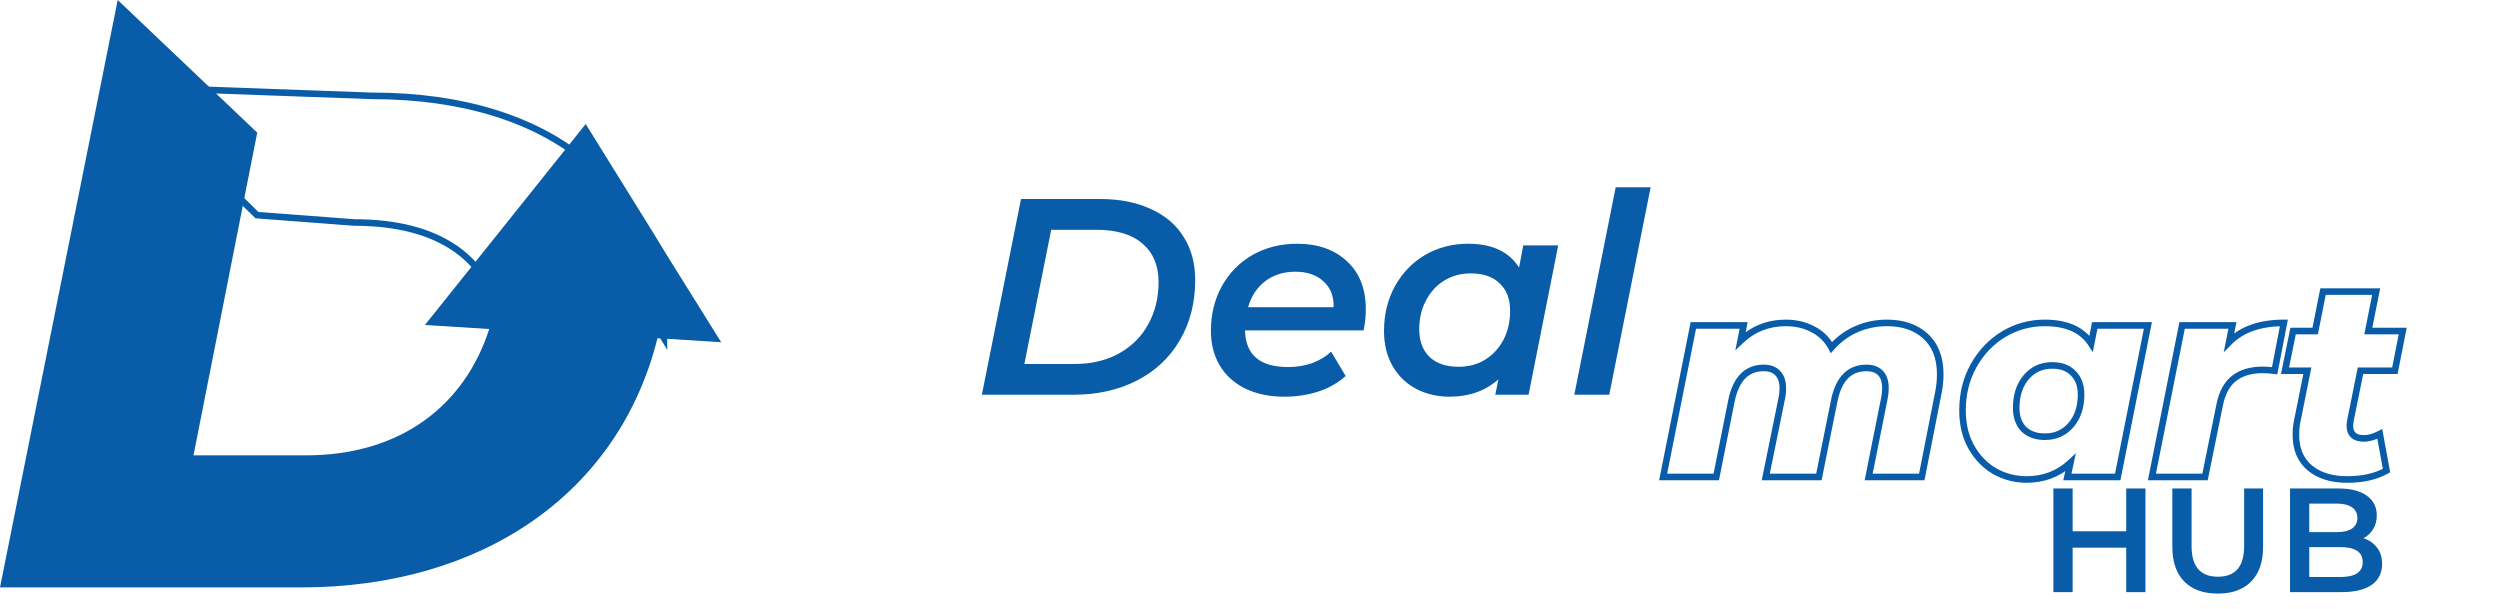 <svg width="152" height="37" viewBox="0 0 152 37" fill="none" xmlns="http://www.w3.org/2000/svg">
<g filter="url(#filter0_d_206_33)">
<path d="M114.736 14.633C115.711 14.633 116.493 14.905 117.082 15.449C117.671 15.993 117.966 16.764 117.966 17.761C117.966 18.135 117.926 18.515 117.847 18.9L116.844 24H113.614L114.566 19.24C114.611 19.025 114.634 18.809 114.634 18.594C114.634 18.186 114.532 17.88 114.328 17.676C114.135 17.472 113.852 17.37 113.478 17.37C112.447 17.37 111.795 18.033 111.523 19.359L110.588 24H107.358L108.327 19.24C108.372 19.047 108.395 18.838 108.395 18.611C108.395 18.203 108.293 17.897 108.089 17.693C107.896 17.478 107.613 17.37 107.239 17.37C106.196 17.37 105.539 18.044 105.267 19.393L104.349 24H101.119L102.955 14.786H106.015L105.828 15.721C106.587 14.996 107.505 14.633 108.582 14.633C109.194 14.633 109.744 14.763 110.231 15.024C110.718 15.273 111.092 15.642 111.353 16.129C111.784 15.642 112.282 15.273 112.849 15.024C113.427 14.763 114.056 14.633 114.736 14.633ZM130.592 14.786L128.756 24H125.696L125.883 23.133C125.147 23.813 124.257 24.153 123.214 24.153C122.534 24.153 121.894 23.989 121.293 23.66C120.704 23.32 120.228 22.833 119.865 22.198C119.503 21.563 119.321 20.815 119.321 19.954C119.321 18.957 119.542 18.056 119.984 17.251C120.438 16.435 121.044 15.795 121.803 15.33C122.574 14.865 123.413 14.633 124.319 14.633C125.657 14.633 126.597 15.052 127.141 15.891L127.362 14.786H130.592ZM124.336 21.552C124.982 21.552 125.509 21.314 125.917 20.838C126.325 20.362 126.529 19.744 126.529 18.985C126.529 18.441 126.371 18.01 126.053 17.693C125.747 17.376 125.322 17.217 124.778 17.217C124.132 17.217 123.605 17.455 123.197 17.931C122.789 18.407 122.585 19.03 122.585 19.801C122.585 20.345 122.738 20.776 123.044 21.093C123.362 21.399 123.792 21.552 124.336 21.552ZM135.528 15.806C136.298 15.024 137.409 14.633 138.86 14.633L138.299 17.54C138.015 17.506 137.772 17.489 137.568 17.489C136.842 17.489 136.259 17.665 135.817 18.016C135.386 18.356 135.097 18.9 134.95 19.648L134.066 24H130.836L132.672 14.786H135.732L135.528 15.806ZM142.906 20.566C142.883 20.725 142.872 20.827 142.872 20.872C142.872 21.393 143.155 21.654 143.722 21.654C144.028 21.654 144.351 21.563 144.691 21.382L145.099 23.609C144.464 23.972 143.665 24.153 142.702 24.153C141.75 24.153 140.99 23.915 140.424 23.439C139.868 22.963 139.591 22.3 139.591 21.45C139.591 21.121 139.619 20.832 139.676 20.583L140.288 17.54H138.928L139.421 15.126H140.764L141.24 12.729H144.47L143.994 15.126H146.085L145.609 17.54H143.518L142.906 20.566Z" fill="white"/>
<path d="M117.082 15.449L117.218 15.302L117.218 15.302L117.082 15.449ZM117.847 18.9L117.651 18.86L117.651 18.861L117.847 18.9ZM116.844 24V24.2H117.008L117.04 24.039L116.844 24ZM113.614 24L113.418 23.961L113.37 24.2H113.614V24ZM114.566 19.24L114.37 19.199L114.37 19.201L114.566 19.24ZM114.328 17.676L114.182 17.813L114.186 17.817L114.328 17.676ZM111.523 19.359L111.327 19.319L111.327 19.32L111.523 19.359ZM110.588 24V24.2H110.752L110.784 24.04L110.588 24ZM107.358 24L107.162 23.96L107.113 24.2H107.358V24ZM108.327 19.24L108.132 19.194L108.131 19.2L108.327 19.24ZM108.089 17.693L107.94 17.827L107.947 17.834L108.089 17.693ZM105.267 19.393L105.071 19.354L105.071 19.354L105.267 19.393ZM104.349 24V24.2H104.513L104.545 24.039L104.349 24ZM101.119 24L100.923 23.961L100.875 24.2H101.119V24ZM102.955 14.786V14.586H102.791L102.759 14.747L102.955 14.786ZM106.015 14.786L106.211 14.825L106.259 14.586H106.015V14.786ZM105.828 15.721L105.632 15.682L105.507 16.304L105.966 15.866L105.828 15.721ZM110.231 15.024L110.137 15.2L110.14 15.202L110.231 15.024ZM111.353 16.129L111.177 16.223L111.312 16.477L111.503 16.261L111.353 16.129ZM112.849 15.024L112.929 15.207L112.931 15.206L112.849 15.024ZM114.736 14.833C115.672 14.833 116.401 15.093 116.946 15.596L117.218 15.302C116.584 14.717 115.749 14.433 114.736 14.433V14.833ZM116.946 15.596C117.485 16.093 117.766 16.805 117.766 17.761H118.166C118.166 16.722 117.857 15.893 117.218 15.302L116.946 15.596ZM117.766 17.761C117.766 18.121 117.728 18.487 117.651 18.86L118.043 18.94C118.125 18.542 118.166 18.149 118.166 17.761H117.766ZM117.651 18.861L116.648 23.961L117.04 24.039L118.043 18.939L117.651 18.861ZM116.844 23.8H113.614V24.2H116.844V23.8ZM113.81 24.039L114.762 19.279L114.37 19.201L113.418 23.961L113.81 24.039ZM114.762 19.281C114.81 19.053 114.834 18.823 114.834 18.594H114.434C114.434 18.795 114.413 18.997 114.37 19.199L114.762 19.281ZM114.834 18.594C114.834 18.155 114.724 17.789 114.469 17.535L114.186 17.817C114.34 17.971 114.434 18.217 114.434 18.594H114.834ZM114.473 17.539C114.231 17.283 113.888 17.17 113.478 17.17V17.57C113.816 17.57 114.039 17.661 114.182 17.813L114.473 17.539ZM113.478 17.17C112.915 17.17 112.441 17.353 112.073 17.727C111.71 18.096 111.467 18.634 111.327 19.319L111.719 19.399C111.85 18.758 112.069 18.302 112.358 18.007C112.642 17.719 113.009 17.57 113.478 17.57V17.17ZM111.327 19.32L110.392 23.96L110.784 24.04L111.719 19.398L111.327 19.32ZM110.588 23.8H107.358V24.2H110.588V23.8ZM107.554 24.04L108.523 19.28L108.131 19.2L107.162 23.96L107.554 24.04ZM108.522 19.286C108.571 19.076 108.595 18.851 108.595 18.611H108.195C108.195 18.824 108.174 19.018 108.132 19.194L108.522 19.286ZM108.595 18.611C108.595 18.172 108.485 17.806 108.23 17.552L107.947 17.834C108.101 17.988 108.195 18.234 108.195 18.611H108.595ZM108.238 17.56C107.997 17.29 107.652 17.17 107.239 17.17V17.57C107.574 17.57 107.796 17.665 107.94 17.826L108.238 17.56ZM107.239 17.17C106.67 17.17 106.191 17.356 105.821 17.736C105.455 18.111 105.211 18.658 105.071 19.354L105.463 19.433C105.595 18.779 105.815 18.315 106.107 18.015C106.394 17.721 106.765 17.57 107.239 17.57V17.17ZM105.071 19.354L104.153 23.961L104.545 24.039L105.463 19.432L105.071 19.354ZM104.349 23.8H101.119V24.2H104.349V23.8ZM101.315 24.039L103.151 14.825L102.759 14.747L100.923 23.961L101.315 24.039ZM102.955 14.986H106.015V14.586H102.955V14.986ZM105.819 14.747L105.632 15.682L106.024 15.76L106.211 14.825L105.819 14.747ZM105.966 15.866C106.687 15.177 107.555 14.833 108.582 14.833V14.433C107.455 14.433 106.487 14.815 105.69 15.576L105.966 15.866ZM108.582 14.833C109.165 14.833 109.681 14.957 110.137 15.2L110.325 14.848C109.806 14.57 109.223 14.433 108.582 14.433V14.833ZM110.14 15.202C110.59 15.433 110.935 15.772 111.177 16.223L111.529 16.035C111.25 15.512 110.846 15.114 110.322 14.846L110.14 15.202ZM111.503 16.261C111.915 15.795 112.391 15.444 112.929 15.207L112.768 14.841C112.174 15.102 111.652 15.489 111.203 15.997L111.503 16.261ZM112.931 15.206C113.481 14.958 114.082 14.833 114.736 14.833V14.433C114.03 14.433 113.372 14.569 112.767 14.842L112.931 15.206ZM130.592 14.786L130.789 14.825L130.836 14.586H130.592V14.786ZM128.756 24V24.2H128.92L128.953 24.039L128.756 24ZM125.696 24L125.501 23.958L125.449 24.2H125.696V24ZM125.883 23.133L126.079 23.175L126.212 22.557L125.748 22.986L125.883 23.133ZM121.293 23.66L121.193 23.833L121.197 23.835L121.293 23.66ZM119.865 22.198L120.039 22.099L120.039 22.099L119.865 22.198ZM119.984 17.251L119.81 17.154L119.809 17.155L119.984 17.251ZM121.803 15.33L121.7 15.159L121.699 15.159L121.803 15.33ZM127.141 15.891L126.974 16L127.241 16.412L127.337 15.93L127.141 15.891ZM127.362 14.786V14.586H127.198L127.166 14.747L127.362 14.786ZM125.917 20.838L126.069 20.968L126.069 20.968L125.917 20.838ZM126.053 17.693L125.909 17.832L125.912 17.834L126.053 17.693ZM123.197 17.931L123.349 18.061L123.349 18.061L123.197 17.931ZM123.044 21.093L122.9 21.232L122.906 21.237L123.044 21.093ZM130.396 14.747L128.56 23.961L128.953 24.039L130.789 14.825L130.396 14.747ZM128.756 23.8H125.696V24.2H128.756V23.8ZM125.892 24.042L126.079 23.175L125.688 23.091L125.501 23.958L125.892 24.042ZM125.748 22.986C125.05 23.631 124.209 23.953 123.214 23.953V24.353C124.305 24.353 125.244 23.995 126.019 23.28L125.748 22.986ZM123.214 23.953C122.568 23.953 121.961 23.797 121.389 23.485L121.197 23.835C121.827 24.18 122.501 24.353 123.214 24.353V23.953ZM121.393 23.487C120.837 23.166 120.385 22.705 120.039 22.099L119.692 22.297C120.071 22.96 120.571 23.474 121.193 23.833L121.393 23.487ZM120.039 22.099C119.696 21.499 119.521 20.787 119.521 19.954H119.121C119.121 20.844 119.309 21.627 119.692 22.297L120.039 22.099ZM119.521 19.954C119.521 18.987 119.735 18.12 120.16 17.347L119.809 17.155C119.349 17.991 119.121 18.926 119.121 19.954H119.521ZM120.159 17.348C120.597 16.561 121.179 15.946 121.908 15.501L121.699 15.159C120.909 15.643 120.279 16.309 119.81 17.154L120.159 17.348ZM121.907 15.501C122.646 15.056 123.449 14.833 124.319 14.833V14.433C123.377 14.433 122.502 14.675 121.7 15.159L121.907 15.501ZM124.319 14.833C125.614 14.833 126.478 15.236 126.974 16L127.309 15.782C126.716 14.868 125.699 14.433 124.319 14.433V14.833ZM127.337 15.93L127.558 14.825L127.166 14.747L126.945 15.852L127.337 15.93ZM127.362 14.986H130.592V14.586H127.362V14.986ZM124.336 21.752C125.039 21.752 125.622 21.49 126.069 20.968L125.766 20.708C125.397 21.138 124.926 21.352 124.336 21.352V21.752ZM126.069 20.968C126.515 20.449 126.729 19.782 126.729 18.985H126.329C126.329 19.707 126.136 20.275 125.766 20.708L126.069 20.968ZM126.729 18.985C126.729 18.4 126.557 17.914 126.195 17.552L125.912 17.834C126.184 18.107 126.329 18.482 126.329 18.985H126.729ZM126.197 17.554C125.845 17.189 125.363 17.017 124.778 17.017V17.417C125.282 17.417 125.65 17.562 125.909 17.832L126.197 17.554ZM124.778 17.017C124.076 17.017 123.493 17.279 123.046 17.801L123.349 18.061C123.718 17.631 124.189 17.417 124.778 17.417V17.017ZM123.046 17.801C122.6 18.321 122.385 18.994 122.385 19.801H122.785C122.785 19.067 122.979 18.493 123.349 18.061L123.046 17.801ZM122.385 19.801C122.385 20.384 122.55 20.869 122.9 21.232L123.188 20.954C122.926 20.682 122.785 20.306 122.785 19.801H122.385ZM122.906 21.237C123.268 21.587 123.753 21.752 124.336 21.752V21.352C123.831 21.352 123.455 21.211 123.183 20.949L122.906 21.237ZM135.528 15.806L135.332 15.767L135.2 16.423L135.67 15.946L135.528 15.806ZM138.86 14.633L139.056 14.671L139.102 14.433H138.86V14.633ZM138.299 17.54L138.275 17.739L138.46 17.761L138.495 17.578L138.299 17.54ZM135.817 18.016L135.941 18.173L135.941 18.173L135.817 18.016ZM134.95 19.648L135.146 19.688L135.146 19.687L134.95 19.648ZM134.066 24V24.2H134.229L134.262 24.04L134.066 24ZM130.836 24L130.64 23.961L130.592 24.2H130.836V24ZM132.672 14.786V14.586H132.508L132.476 14.747L132.672 14.786ZM135.732 14.786L135.928 14.825L135.976 14.586H135.732V14.786ZM135.67 15.946C136.392 15.214 137.445 14.833 138.86 14.833V14.433C137.373 14.433 136.204 14.834 135.385 15.666L135.67 15.946ZM138.663 14.595L138.102 17.502L138.495 17.578L139.056 14.671L138.663 14.595ZM138.323 17.341C138.034 17.307 137.782 17.289 137.568 17.289V17.689C137.761 17.689 137.997 17.705 138.275 17.739L138.323 17.341ZM137.568 17.289C136.81 17.289 136.179 17.473 135.692 17.859L135.941 18.173C136.339 17.857 136.875 17.689 137.568 17.689V17.289ZM135.693 17.859C135.212 18.238 134.906 18.833 134.753 19.609L135.146 19.687C135.288 18.967 135.56 18.474 135.941 18.173L135.693 17.859ZM134.754 19.608L133.87 23.96L134.262 24.04L135.146 19.688L134.754 19.608ZM134.066 23.8H130.836V24.2H134.066V23.8ZM131.032 24.039L132.868 14.825L132.476 14.747L130.64 23.961L131.032 24.039ZM132.672 14.986H135.732V14.586H132.672V14.986ZM135.536 14.747L135.332 15.767L135.724 15.845L135.928 14.825L135.536 14.747ZM142.906 20.566L142.709 20.526L142.708 20.538L142.906 20.566ZM144.691 21.382L144.888 21.346L144.838 21.077L144.597 21.206L144.691 21.382ZM145.099 23.609L145.198 23.783L145.321 23.712L145.296 23.573L145.099 23.609ZM140.424 23.439L140.294 23.591L140.295 23.592L140.424 23.439ZM139.676 20.583L139.871 20.627L139.872 20.622L139.676 20.583ZM140.288 17.54L140.484 17.579L140.532 17.34H140.288V17.54ZM138.928 17.54L138.732 17.5L138.683 17.74H138.928V17.54ZM139.421 15.126V14.926H139.258L139.225 15.086L139.421 15.126ZM140.764 15.126V15.326H140.928L140.96 15.165L140.764 15.126ZM141.24 12.729V12.529H141.076L141.044 12.69L141.24 12.729ZM144.47 12.729L144.666 12.768L144.713 12.529H144.47V12.729ZM143.994 15.126L143.798 15.087L143.75 15.326H143.994V15.126ZM146.085 15.126L146.281 15.165L146.328 14.926H146.085V15.126ZM145.609 17.54V17.74H145.773L145.805 17.579L145.609 17.54ZM143.518 17.54V17.34H143.354L143.322 17.5L143.518 17.54ZM142.708 20.538C142.686 20.692 142.672 20.81 142.672 20.872H143.072C143.072 20.844 143.081 20.757 143.104 20.594L142.708 20.538ZM142.672 20.872C142.672 21.168 142.753 21.425 142.949 21.606C143.142 21.783 143.412 21.854 143.722 21.854V21.454C143.465 21.454 143.31 21.395 143.22 21.311C143.132 21.231 143.072 21.097 143.072 20.872H142.672ZM143.722 21.854C144.068 21.854 144.423 21.751 144.785 21.558L144.597 21.206C144.278 21.375 143.988 21.454 143.722 21.454V21.854ZM144.494 21.418L144.902 23.645L145.296 23.573L144.888 21.346L144.494 21.418ZM145 23.435C144.403 23.776 143.641 23.953 142.702 23.953V24.353C143.689 24.353 144.525 24.167 145.198 23.783L145 23.435ZM142.702 23.953C141.783 23.953 141.074 23.724 140.552 23.286L140.295 23.592C140.907 24.106 141.716 24.353 142.702 24.353V23.953ZM140.554 23.287C140.05 22.855 139.791 22.252 139.791 21.45H139.391C139.391 22.348 139.687 23.07 140.294 23.591L140.554 23.287ZM139.791 21.45C139.791 21.132 139.818 20.859 139.871 20.627L139.481 20.539C139.42 20.806 139.391 21.11 139.391 21.45H139.791ZM139.872 20.622L140.484 17.579L140.092 17.501L139.48 20.544L139.872 20.622ZM140.288 17.34H138.928V17.74H140.288V17.34ZM139.124 17.58L139.617 15.166L139.225 15.086L138.732 17.5L139.124 17.58ZM139.421 15.326H140.764V14.926H139.421V15.326ZM140.96 15.165L141.436 12.768L141.044 12.69L140.568 15.087L140.96 15.165ZM141.24 12.929H144.47V12.529H141.24V12.929ZM144.274 12.69L143.798 15.087L144.19 15.165L144.666 12.768L144.274 12.69ZM143.994 15.326H146.085V14.926H143.994V15.326ZM145.889 15.087L145.413 17.501L145.805 17.579L146.281 15.165L145.889 15.087ZM145.609 17.34H143.518V17.74H145.609V17.34ZM143.322 17.5L142.71 20.526L143.102 20.606L143.714 17.58L143.322 17.5Z" fill="#095CA8"/>
</g>
<path d="M62.077 12.1H66.888C68.078 12.1 69.109 12.304 69.982 12.712C70.855 13.109 71.518 13.675 71.971 14.412C72.436 15.149 72.668 16.016 72.668 17.013C72.668 18.407 72.356 19.631 71.733 20.685C71.121 21.739 70.254 22.555 69.132 23.133C68.01 23.711 66.718 24 65.256 24H59.697L62.077 12.1ZM65.324 22.13C66.367 22.13 67.273 21.915 68.044 21.484C68.815 21.053 69.404 20.464 69.812 19.716C70.231 18.957 70.441 18.101 70.441 17.149C70.441 16.152 70.118 15.375 69.472 14.82C68.826 14.253 67.885 13.97 66.65 13.97H63.913L62.281 22.13H65.324ZM83.041 18.798C83.041 19.24 82.996 19.671 82.905 20.09H75.697C75.731 21.575 76.604 22.317 78.315 22.317C78.836 22.317 79.324 22.238 79.777 22.079C80.23 21.909 80.616 21.677 80.933 21.382L81.817 22.861C81.352 23.28 80.791 23.598 80.134 23.813C79.488 24.017 78.808 24.119 78.094 24.119C77.187 24.119 76.394 23.955 75.714 23.626C75.045 23.297 74.53 22.833 74.167 22.232C73.804 21.62 73.623 20.917 73.623 20.124C73.623 19.115 73.844 18.209 74.286 17.404C74.739 16.588 75.363 15.953 76.156 15.5C76.961 15.047 77.862 14.82 78.859 14.82C80.128 14.82 81.143 15.177 81.902 15.891C82.661 16.594 83.041 17.563 83.041 18.798ZM78.757 16.52C78.043 16.52 77.431 16.713 76.921 17.098C76.422 17.483 76.077 18.01 75.884 18.679H81.086C81.097 17.999 80.888 17.472 80.457 17.098C80.038 16.713 79.471 16.52 78.757 16.52ZM94.739 14.922L92.937 24H90.914L91.101 23.065C90.308 23.768 89.322 24.119 88.143 24.119C87.395 24.119 86.715 23.96 86.103 23.643C85.503 23.326 85.027 22.867 84.675 22.266C84.324 21.654 84.148 20.94 84.148 20.124C84.148 19.115 84.369 18.209 84.811 17.404C85.265 16.588 85.877 15.953 86.647 15.5C87.429 15.047 88.302 14.82 89.265 14.82C90.716 14.82 91.747 15.302 92.359 16.265L92.614 14.922H94.739ZM88.687 22.3C89.288 22.3 89.821 22.158 90.285 21.875C90.761 21.58 91.135 21.178 91.407 20.668C91.679 20.147 91.815 19.557 91.815 18.9C91.815 18.186 91.606 17.631 91.186 17.234C90.767 16.826 90.178 16.622 89.418 16.622C88.818 16.622 88.279 16.769 87.803 17.064C87.339 17.347 86.97 17.75 86.698 18.271C86.426 18.781 86.29 19.365 86.29 20.022C86.29 20.736 86.5 21.297 86.919 21.705C87.339 22.102 87.928 22.3 88.687 22.3ZM98.234 11.386H100.359L97.843 24H95.718L98.234 11.386Z" fill="#095CA8"/>
<path d="M130.444 29.7V36H129.274V33.3H126.016V36H124.846V29.7H126.016V32.301H129.274V29.7H130.444ZM134.841 36.09C133.971 36.09 133.293 35.847 132.807 35.361C132.321 34.869 132.078 34.167 132.078 33.255V29.7H133.248V33.21C133.248 34.446 133.782 35.064 134.85 35.064C135.912 35.064 136.443 34.446 136.443 33.21V29.7H137.595V33.255C137.595 34.167 137.352 34.869 136.866 35.361C136.386 35.847 135.711 36.09 134.841 36.09ZM143.698 32.724C144.046 32.838 144.322 33.03 144.526 33.3C144.73 33.564 144.832 33.894 144.832 34.29C144.832 34.836 144.622 35.259 144.202 35.559C143.782 35.853 143.17 36 142.366 36H139.234V29.7H142.186C142.93 29.7 143.503 29.847 143.905 30.141C144.307 30.429 144.508 30.828 144.508 31.338C144.508 31.65 144.436 31.926 144.292 32.166C144.148 32.406 143.95 32.592 143.698 32.724ZM140.404 30.618V32.355H142.06C142.468 32.355 142.78 32.283 142.996 32.139C143.218 31.989 143.329 31.773 143.329 31.491C143.329 31.203 143.218 30.987 142.996 30.843C142.78 30.693 142.468 30.618 142.06 30.618H140.404ZM142.294 35.082C143.2 35.082 143.653 34.779 143.653 34.173C143.653 33.567 143.2 33.264 142.294 33.264H140.404V35.082H142.294Z" fill="#095CA8"/>
<g filter="url(#filter1_d_206_33)">
<path d="M15.536 8.274L21.54 8.728C26.742 8.728 29.71 10.962 30.268 14.837L30.687 14.313L35.575 8.204L39.694 14.837L40.567 16.269C40.567 16.059 40.567 15.85 40.567 15.64C40.567 6.389 33.759 0.628 22.623 0.628L7.157 0.07L15.536 8.274Z" fill="white"/>
<path d="M35.642 4.818C38.668 7.357 40.346 11.022 40.367 15.556L39.865 14.733L39.864 14.732L35.745 8.098L35.595 7.858L35.419 8.079L30.531 14.189L30.39 14.364C30.039 12.587 29.158 11.163 27.762 10.166C26.257 9.093 24.172 8.529 21.548 8.528L15.623 8.08L7.666 0.288L22.615 0.828L22.615 0.828H22.623C28.158 0.828 32.594 2.26 35.642 4.818Z" stroke="#095CA8" stroke-width="0.4"/>
</g>
<path d="M40.602 15.605L39.729 14.174L35.61 7.541L30.722 13.65L30.303 14.174L25.834 19.76L29.745 20.004C28.278 24.578 24.438 27.685 18.608 27.685H11.765L15.64 8.065L7.157 0L0 35.715H18.294C29.361 35.715 37.635 29.954 39.974 20.563L43.849 20.807L40.602 15.605Z" fill="#095CA8"/>
<defs>
<filter id="filter0_d_206_33" x="96.119" y="12.729" width="54.966" height="21.424" filterUnits="userSpaceOnUse" color-interpolation-filters="sRGB">
<feFlood flood-opacity="0" result="BackgroundImageFix"/>
<feColorMatrix in="SourceAlpha" type="matrix" values="0 0 0 0 0 0 0 0 0 0 0 0 0 0 0 0 0 0 127 0" result="hardAlpha"/>
<feOffset dy="5"/>
<feGaussianBlur stdDeviation="2.5"/>
<feComposite in2="hardAlpha" operator="out"/>
<feColorMatrix type="matrix" values="0 0 0 0 0 0 0 0 0 0 0 0 0 0 0 0 0 0 0.25 0"/>
<feBlend mode="normal" in2="BackgroundImageFix" result="effect1_dropShadow_206_33"/>
<feBlend mode="normal" in="SourceGraphic" in2="effect1_dropShadow_206_33" result="shape"/>
</filter>
<filter id="filter1_d_206_33" x="2.157" y="0.07" width="43.41" height="26.199" filterUnits="userSpaceOnUse" color-interpolation-filters="sRGB">
<feFlood flood-opacity="0" result="BackgroundImageFix"/>
<feColorMatrix in="SourceAlpha" type="matrix" values="0 0 0 0 0 0 0 0 0 0 0 0 0 0 0 0 0 0 127 0" result="hardAlpha"/>
<feOffset dy="5"/>
<feGaussianBlur stdDeviation="2.5"/>
<feComposite in2="hardAlpha" operator="out"/>
<feColorMatrix type="matrix" values="0 0 0 0 0 0 0 0 0 0 0 0 0 0 0 0 0 0 0.25 0"/>
<feBlend mode="normal" in2="BackgroundImageFix" result="effect1_dropShadow_206_33"/>
<feBlend mode="normal" in="SourceGraphic" in2="effect1_dropShadow_206_33" result="shape"/>
</filter>
</defs>
</svg>
